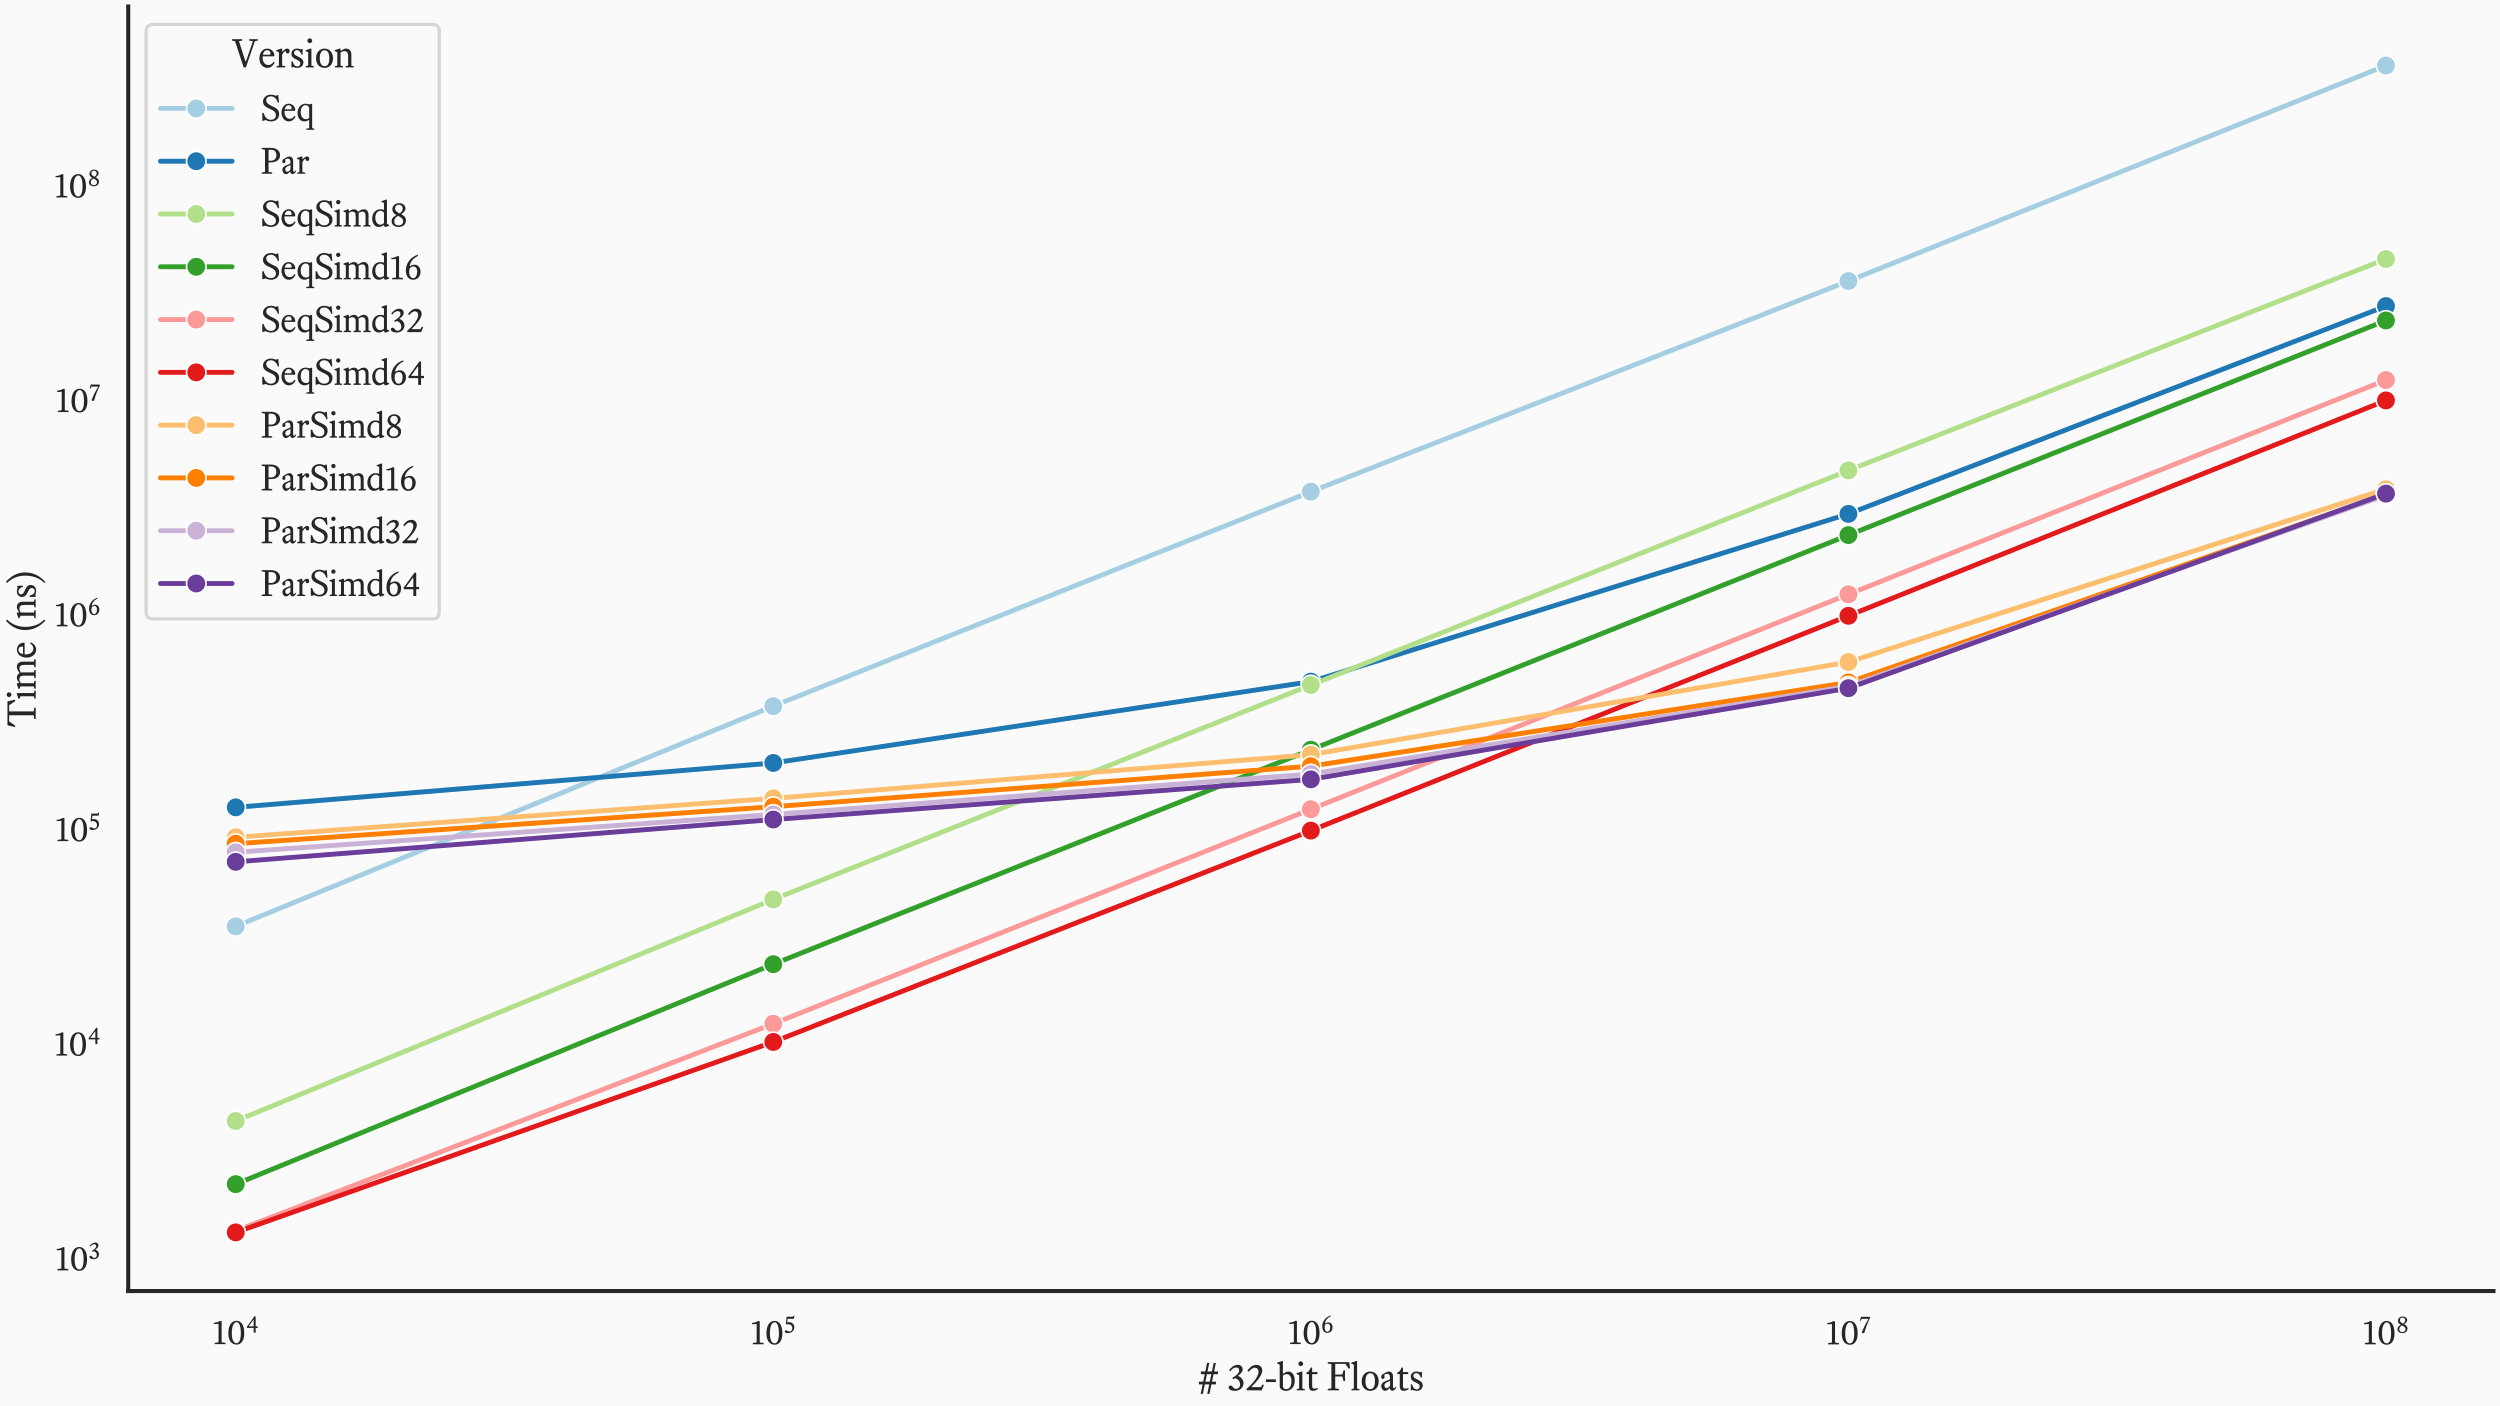 <?xml version="1.0" encoding="utf-8" standalone="no"?>
<!DOCTYPE svg PUBLIC "-//W3C//DTD SVG 1.1//EN"
  "http://www.w3.org/Graphics/SVG/1.1/DTD/svg11.dtd">
<svg xmlns:xlink="http://www.w3.org/1999/xlink" width="1152pt" height="648pt" viewBox="0 0 1152 648" xmlns="http://www.w3.org/2000/svg" version="1.1">
 <defs>
  <style type="text/css">*{stroke-linejoin: round; stroke-linecap: butt}</style>
 </defs>
 <g id="figure_1">
  <g id="patch_1">
   <path d="M 0 648 
L 1152 648 
L 1152 0 
L 0 0 
z
" style="fill: #fafafa"/>
  </g>
  <g id="axes_1">
   <g id="patch_2">
    <path d="M 59.083 594.895 
L 1149 594.895 
L 1149 3 
L 59.083 3 
z
" style="fill: #fafafa"/>
   </g>
   <g id="matplotlib.axis_1">
    <g id="xtick_1">
     <g id="text_1">
      <!-- $\mathdefault{10^{4}}$ -->
      <g style="fill: #262626" transform="translate(97.735 619.507) scale(0.165 -0.165)">
       <defs>
        <path id="EquityBRegular-31" d="M 307 3533 
C 512 3482 826 3494 1126 3565 
L 1126 320 
L 454 224 
L 454 0 
L 2336 0 
L 2336 224 
L 1664 320 
L 1664 4026 
L 1376 4058 
C 1062 3859 704 3744 307 3738 
L 307 3533 
z
" transform="scale(0.016)"/>
        <path id="EquityBRegular-30" d="M 288 1907 
C 288 538 934 -77 1722 -77 
C 2483 -77 3072 557 3072 1907 
C 3072 3379 2483 4083 1722 4083 
C 934 4083 288 3398 288 1907 
z
M 896 1914 
C 896 3232 1286 3840 1722 3840 
C 2125 3840 2470 3302 2470 1914 
C 2470 634 2125 166 1722 166 
C 1286 166 896 608 896 1914 
z
" transform="scale(0.016)"/>
        <path id="EquityBRegular-34" d="M 2214 4134 
L 237 1414 
L 339 1178 
L 1965 1178 
L 1965 0 
L 2470 0 
L 2470 1184 
L 2982 1184 
L 2982 1574 
L 2470 1574 
L 2470 4026 
L 2214 4134 
z
M 1965 3162 
L 1965 1574 
L 781 1574 
L 749 1638 
L 1894 3200 
L 1965 3162 
z
" transform="scale(0.016)"/>
       </defs>
       <use xlink:href="#EquityBRegular-31" transform="translate(0 0.727)"/>
       <use xlink:href="#EquityBRegular-30" transform="translate(40.7 0.727)"/>
       <use xlink:href="#EquityBRegular-34" transform="translate(94.001 32.784) scale(0.7)"/>
      </g>
     </g>
    </g>
    <g id="xtick_2">
     <g id="text_2">
      <!-- $\mathdefault{10^{5}}$ -->
      <g style="fill: #262626" transform="translate(345.691 619.507) scale(0.165 -0.165)">
       <defs>
        <path id="EquityBRegular-35" d="M 506 2189 
L 621 2074 
C 678 2086 806 2144 1088 2144 
C 1690 2144 2112 1709 2112 1158 
C 2112 563 1818 320 1414 320 
C 928 320 883 621 525 621 
C 320 621 224 480 224 326 
C 224 83 544 -77 1018 -77 
C 1914 -77 2605 506 2605 1395 
C 2605 2208 1939 2650 1318 2650 
C 1126 2650 1005 2618 922 2579 
L 858 2643 
L 941 3494 
L 2502 3494 
L 2637 4256 
L 2419 4256 
L 2253 4006 
L 685 4006 
L 506 2189 
z
" transform="scale(0.016)"/>
       </defs>
       <use xlink:href="#EquityBRegular-31" transform="translate(0 0.392)"/>
       <use xlink:href="#EquityBRegular-30" transform="translate(40.7 0.392)"/>
       <use xlink:href="#EquityBRegular-35" transform="translate(94.001 32.45) scale(0.7)"/>
      </g>
     </g>
    </g>
    <g id="xtick_3">
     <g id="text_3">
      <!-- $\mathdefault{10^{6}}$ -->
      <g style="fill: #262626" transform="translate(593.234 619.507) scale(0.165 -0.165)">
       <defs>
        <path id="EquityBRegular-36" d="M 973 2355 
C 1133 3226 1741 3750 2445 4102 
L 2381 4294 
C 1082 3859 301 2733 301 1587 
C 301 499 838 -77 1542 -77 
C 2515 -77 2867 691 2867 1325 
C 2867 2202 2285 2547 1843 2547 
C 1523 2547 1242 2438 1075 2304 
L 973 2355 
z
M 934 1811 
C 1088 2106 1344 2246 1632 2246 
C 1978 2246 2278 1971 2278 1350 
C 2278 666 2022 205 1568 205 
C 1190 205 890 621 890 1248 
C 890 1440 902 1664 934 1811 
z
" transform="scale(0.016)"/>
       </defs>
       <use xlink:href="#EquityBRegular-31" transform="translate(0 0.977)"/>
       <use xlink:href="#EquityBRegular-30" transform="translate(40.7 0.977)"/>
       <use xlink:href="#EquityBRegular-36" transform="translate(94.001 33.034) scale(0.7)"/>
      </g>
     </g>
    </g>
    <g id="xtick_4">
     <g id="text_4">
      <!-- $\mathdefault{10^{7}}$ -->
      <g style="fill: #262626" transform="translate(841.19 619.507) scale(0.165 -0.165)">
       <defs>
        <path id="EquityBRegular-37" d="M 2637 4006 
L 448 4006 
L 173 3027 
L 429 3027 
L 614 3494 
L 2246 3494 
L 2291 3405 
C 1773 2560 1094 1331 691 166 
C 634 0 781 -77 954 -77 
C 1203 -77 1306 32 1338 160 
C 1587 1216 2240 2758 2758 3840 
L 2637 4006 
z
" transform="scale(0.016)"/>
       </defs>
       <use xlink:href="#EquityBRegular-31" transform="translate(0 0.127)"/>
       <use xlink:href="#EquityBRegular-30" transform="translate(40.7 0.127)"/>
       <use xlink:href="#EquityBRegular-37" transform="translate(94.001 32.184) scale(0.7)"/>
      </g>
     </g>
    </g>
    <g id="xtick_5">
     <g id="text_5">
      <!-- $\mathdefault{10^{8}}$ -->
      <g style="fill: #262626" transform="translate(1088.568 619.507) scale(0.165 -0.165)">
       <defs>
        <path id="EquityBRegular-38" d="M 365 902 
C 365 301 883 -77 1587 -77 
C 2355 -77 2861 371 2861 1082 
C 2861 1645 2477 1914 2067 2131 
L 2067 2182 
C 2528 2483 2778 2771 2778 3168 
C 2778 3706 2291 4083 1670 4083 
C 934 4083 486 3558 486 2989 
C 486 2611 749 2240 1158 2035 
L 1158 1978 
C 755 1760 365 1478 365 902 
z
M 819 890 
C 819 1331 1107 1677 1498 1856 
C 1990 1613 2381 1370 2381 928 
C 2381 493 2067 198 1587 198 
C 1043 198 819 512 819 890 
z
M 960 3194 
C 960 3507 1203 3808 1626 3808 
C 2010 3808 2291 3558 2291 3149 
C 2291 2778 2112 2522 1760 2298 
C 1293 2502 960 2758 960 3194 
z
" transform="scale(0.016)"/>
       </defs>
       <use xlink:href="#EquityBRegular-31" transform="translate(0 0.284)"/>
       <use xlink:href="#EquityBRegular-30" transform="translate(40.7 0.284)"/>
       <use xlink:href="#EquityBRegular-38" transform="translate(94.001 32.342) scale(0.7)"/>
      </g>
     </g>
    </g>
    <g id="xtick_6"/>
    <g id="xtick_7"/>
    <g id="xtick_8"/>
    <g id="xtick_9"/>
    <g id="xtick_10"/>
    <g id="xtick_11"/>
    <g id="xtick_12"/>
    <g id="xtick_13"/>
    <g id="xtick_14"/>
    <g id="xtick_15"/>
    <g id="xtick_16"/>
    <g id="xtick_17"/>
    <g id="xtick_18"/>
    <g id="xtick_19"/>
    <g id="xtick_20"/>
    <g id="xtick_21"/>
    <g id="xtick_22"/>
    <g id="xtick_23"/>
    <g id="xtick_24"/>
    <g id="xtick_25"/>
    <g id="xtick_26"/>
    <g id="xtick_27"/>
    <g id="xtick_28"/>
    <g id="xtick_29"/>
    <g id="xtick_30"/>
    <g id="xtick_31"/>
    <g id="xtick_32"/>
    <g id="xtick_33"/>
    <g id="xtick_34"/>
    <g id="xtick_35"/>
    <g id="xtick_36"/>
    <g id="xtick_37"/>
    <g id="xtick_38"/>
    <g id="xtick_39"/>
    <g id="xtick_40"/>
    <g id="text_6">
     <!-- # 32-bit Floats -->
     <g style="fill: #262626" transform="translate(551.887 640.68) scale(0.18 -0.18)">
      <defs>
       <path id="EquityBRegular-23" d="M 1856 4390 
L 1504 4390 
L 1222 3027 
L 512 3027 
L 512 2586 
L 1133 2586 
L 883 1395 
L 192 1395 
L 192 954 
L 794 954 
L 480 -557 
L 832 -557 
L 1146 954 
L 1850 954 
L 1536 -557 
L 1888 -557 
L 2202 954 
L 2925 954 
L 2925 1395 
L 2291 1395 
L 2541 2586 
L 3245 2586 
L 3245 3027 
L 2630 3027 
L 2912 4390 
L 2560 4390 
L 2278 3027 
L 1574 3027 
L 1856 4390 
z
M 1235 1395 
L 1485 2586 
L 2189 2586 
L 1939 1395 
L 1235 1395 
z
" transform="scale(0.016)"/>
       <path id="EquityBRegular-20" transform="scale(0.016)"/>
       <path id="EquityBRegular-33" d="M 2470 3366 
C 2470 3808 2118 4083 1709 4083 
C 1030 4083 557 3584 301 3232 
L 480 3040 
C 723 3379 1043 3661 1427 3661 
C 1722 3661 1914 3507 1914 3206 
C 1914 2765 1440 2330 806 2003 
L 954 1779 
L 1184 1907 
C 1389 2003 2061 1619 2061 960 
C 2061 454 1702 237 1427 237 
C 909 237 909 774 557 774 
C 333 774 224 627 224 493 
C 224 166 595 -77 1280 -77 
C 1875 -77 2598 333 2598 1178 
C 2598 1690 2182 2163 1741 2291 
L 1741 2355 
C 2042 2554 2470 2925 2470 3366 
z
" transform="scale(0.016)"/>
       <path id="EquityBRegular-32" d="M 2176 2989 
C 2176 2054 896 736 230 205 
L 307 0 
L 2682 0 
L 3040 864 
L 2829 947 
L 2541 512 
L 1107 512 
L 1069 602 
C 1651 1120 2778 2400 2778 3155 
C 2778 3661 2438 4083 1786 4083 
C 1139 4083 640 3526 403 3162 
L 595 2957 
C 909 3341 1229 3629 1587 3629 
C 1958 3629 2176 3328 2176 2989 
z
" transform="scale(0.016)"/>
       <path id="EquityBRegular-2d" d="M 205 1760 
L 205 1331 
L 1805 1331 
L 1805 1760 
L 205 1760 
z
" transform="scale(0.016)"/>
       <path id="EquityBRegular-62" d="M 966 2349 
C 1094 2464 1325 2598 1581 2598 
C 1990 2598 2330 2208 2330 1472 
C 2330 678 2022 192 1478 192 
C 1203 192 966 333 966 634 
L 966 2349 
z
M 448 570 
C 525 192 934 -77 1446 -77 
C 2144 -77 2854 416 2854 1600 
C 2854 2611 2310 3014 1856 3014 
C 1581 3014 1312 2880 1018 2656 
L 966 2694 
L 966 4698 
L 813 4698 
L 32 4429 
L 32 4294 
L 448 4109 
L 448 570 
z
" transform="scale(0.016)"/>
       <path id="EquityBRegular-69" d="M 1075 3014 
L 922 3014 
L 141 2746 
L 141 2611 
L 557 2432 
L 557 288 
L 173 192 
L 173 0 
L 1459 0 
L 1459 192 
L 1075 288 
L 1075 3014 
z
M 435 4262 
C 435 4064 614 3885 813 3885 
C 1018 3885 1197 4064 1197 4262 
C 1197 4467 1018 4646 813 4646 
C 614 4646 435 4467 435 4262 
z
" transform="scale(0.016)"/>
       <path id="EquityBRegular-74" d="M 531 2598 
L 531 710 
C 531 198 723 -77 1190 -77 
C 1562 -77 1850 109 1971 230 
L 1888 397 
C 1722 301 1530 269 1395 269 
C 1184 269 1050 403 1050 691 
L 1050 2598 
L 1888 2598 
L 1888 2931 
L 1050 2931 
L 1050 3654 
L 851 3654 
L 512 3066 
L 141 2835 
L 141 2598 
L 531 2598 
z
" transform="scale(0.016)"/>
       <path id="EquityBRegular-46" d="M 173 4518 
L 173 4294 
L 749 4198 
L 749 320 
L 173 224 
L 173 0 
L 1965 0 
L 1965 224 
L 1363 320 
L 1363 2221 
L 2496 2221 
L 2701 1491 
L 2925 1491 
L 2925 3219 
L 2701 3219 
L 2496 2534 
L 1363 2534 
L 1363 4243 
L 3008 4243 
L 3475 3514 
L 3725 3514 
L 3622 4518 
L 173 4518 
z
" transform="scale(0.016)"/>
       <path id="EquityBRegular-6c" d="M 1075 4698 
L 922 4698 
L 141 4429 
L 141 4294 
L 557 4109 
L 557 288 
L 173 192 
L 173 0 
L 1459 0 
L 1459 192 
L 1075 288 
L 1075 4698 
z
" transform="scale(0.016)"/>
       <path id="EquityBRegular-6f" d="M 218 1466 
C 218 474 832 -77 1581 -77 
C 2330 -77 2938 442 2938 1466 
C 2938 2432 2330 3014 1581 3014 
C 832 3014 218 2419 218 1466 
z
M 819 1472 
C 819 2406 1178 2746 1581 2746 
C 1984 2746 2342 2419 2342 1472 
C 2342 448 1984 192 1581 192 
C 1178 192 819 550 819 1472 
z
" transform="scale(0.016)"/>
       <path id="EquityBRegular-61" d="M 1677 883 
C 1677 582 1338 352 1094 352 
C 909 352 768 557 768 794 
C 768 1043 986 1216 1126 1274 
L 1677 1523 
L 1677 883 
z
M 2042 -58 
C 2234 -58 2534 77 2688 525 
L 2560 576 
C 2515 467 2419 339 2310 339 
C 2170 339 2144 474 2144 614 
L 2144 2246 
C 2144 2694 1901 3014 1440 3014 
C 1184 3014 666 2694 435 2534 
C 301 2419 256 2291 256 2150 
C 256 1965 371 1837 506 1837 
C 653 1837 787 1920 787 2086 
C 787 2214 755 2374 749 2451 
C 826 2566 1037 2656 1178 2656 
C 1491 2656 1670 2470 1670 2048 
L 1670 1779 
L 768 1389 
C 416 1242 262 960 262 678 
C 262 390 518 -77 845 -77 
C 1107 -77 1312 64 1581 346 
L 1645 346 
C 1664 83 1830 -58 2042 -58 
z
" transform="scale(0.016)"/>
       <path id="EquityBRegular-73" d="M 301 0 
L 480 0 
L 576 83 
C 678 38 966 -77 1235 -77 
C 1754 -77 2208 224 2208 794 
C 2208 1267 1869 1498 1376 1722 
C 934 1926 704 2061 704 2323 
C 704 2586 922 2771 1190 2771 
C 1434 2771 1754 2573 1901 2048 
L 2086 2048 
L 2086 2963 
L 1946 2963 
L 1786 2886 
C 1658 2938 1446 3014 1171 3014 
C 570 3014 301 2573 301 2202 
C 301 1766 531 1504 1043 1286 
C 1606 1037 1722 890 1722 627 
C 1722 390 1530 154 1248 154 
C 851 154 614 486 512 960 
L 301 960 
L 301 0 
z
" transform="scale(0.016)"/>
      </defs>
      <use xlink:href="#EquityBRegular-23"/>
      <use xlink:href="#EquityBRegular-20" transform="translate(53.7 0)"/>
      <use xlink:href="#EquityBRegular-33" transform="translate(75.7 0)"/>
      <use xlink:href="#EquityBRegular-32" transform="translate(121 0)"/>
      <use xlink:href="#EquityBRegular-2d" transform="translate(171.4 0)"/>
      <use xlink:href="#EquityBRegular-62" transform="translate(202.8 0)"/>
      <use xlink:href="#EquityBRegular-69" transform="translate(250.8 0)"/>
      <use xlink:href="#EquityBRegular-74" transform="translate(276.3 0)"/>
      <use xlink:href="#EquityBRegular-20" transform="translate(308.3 0)"/>
      <use xlink:href="#EquityBRegular-46" transform="translate(330.3 0)"/>
      <use xlink:href="#EquityBRegular-6c" transform="translate(390.9 0)"/>
      <use xlink:href="#EquityBRegular-6f" transform="translate(416.4 0)"/>
      <use xlink:href="#EquityBRegular-61" transform="translate(465.7 0)"/>
      <use xlink:href="#EquityBRegular-74" transform="translate(508.8 0)"/>
      <use xlink:href="#EquityBRegular-73" transform="translate(540.8 0)"/>
     </g>
    </g>
   </g>
   <g id="matplotlib.axis_2">
    <g id="ytick_1">
     <g id="text_7">
      <!-- $\mathdefault{10^{3}}$ -->
      <g style="fill: #262626" transform="translate(25.298 585.438) scale(0.165 -0.165)">
       <use xlink:href="#EquityBRegular-31" transform="translate(0 0.284)"/>
       <use xlink:href="#EquityBRegular-30" transform="translate(40.7 0.284)"/>
       <use xlink:href="#EquityBRegular-33" transform="translate(94.001 32.342) scale(0.7)"/>
      </g>
     </g>
    </g>
    <g id="ytick_2">
     <g id="text_8">
      <!-- $\mathdefault{10^{4}}$ -->
      <g style="fill: #262626" transform="translate(24.803 486.555) scale(0.165 -0.165)">
       <use xlink:href="#EquityBRegular-31" transform="translate(0 0.727)"/>
       <use xlink:href="#EquityBRegular-30" transform="translate(40.7 0.727)"/>
       <use xlink:href="#EquityBRegular-34" transform="translate(94.001 32.784) scale(0.7)"/>
      </g>
     </g>
    </g>
    <g id="ytick_3">
     <g id="text_9">
      <!-- $\mathdefault{10^{5}}$ -->
      <g style="fill: #262626" transform="translate(25.298 387.673) scale(0.165 -0.165)">
       <use xlink:href="#EquityBRegular-31" transform="translate(0 0.392)"/>
       <use xlink:href="#EquityBRegular-30" transform="translate(40.7 0.392)"/>
       <use xlink:href="#EquityBRegular-35" transform="translate(94.001 32.45) scale(0.7)"/>
      </g>
     </g>
    </g>
    <g id="ytick_4">
     <g id="text_10">
      <!-- $\mathdefault{10^{6}}$ -->
      <g style="fill: #262626" transform="translate(24.968 288.79) scale(0.165 -0.165)">
       <use xlink:href="#EquityBRegular-31" transform="translate(0 0.977)"/>
       <use xlink:href="#EquityBRegular-30" transform="translate(40.7 0.977)"/>
       <use xlink:href="#EquityBRegular-36" transform="translate(94.001 33.034) scale(0.7)"/>
      </g>
     </g>
    </g>
    <g id="ytick_5">
     <g id="text_11">
      <!-- $\mathdefault{10^{7}}$ -->
      <g style="fill: #262626" transform="translate(25.463 189.907) scale(0.165 -0.165)">
       <use xlink:href="#EquityBRegular-31" transform="translate(0 0.127)"/>
       <use xlink:href="#EquityBRegular-30" transform="translate(40.7 0.127)"/>
       <use xlink:href="#EquityBRegular-37" transform="translate(94.001 32.184) scale(0.7)"/>
      </g>
     </g>
    </g>
    <g id="ytick_6">
     <g id="text_12">
      <!-- $\mathdefault{10^{8}}$ -->
      <g style="fill: #262626" transform="translate(24.803 91.025) scale(0.165 -0.165)">
       <use xlink:href="#EquityBRegular-31" transform="translate(0 0.284)"/>
       <use xlink:href="#EquityBRegular-30" transform="translate(40.7 0.284)"/>
       <use xlink:href="#EquityBRegular-38" transform="translate(94.001 32.342) scale(0.7)"/>
      </g>
     </g>
    </g>
    <g id="ytick_7"/>
    <g id="ytick_8"/>
    <g id="ytick_9"/>
    <g id="ytick_10"/>
    <g id="ytick_11"/>
    <g id="ytick_12"/>
    <g id="ytick_13"/>
    <g id="ytick_14"/>
    <g id="ytick_15"/>
    <g id="ytick_16"/>
    <g id="ytick_17"/>
    <g id="ytick_18"/>
    <g id="ytick_19"/>
    <g id="ytick_20"/>
    <g id="ytick_21"/>
    <g id="ytick_22"/>
    <g id="ytick_23"/>
    <g id="ytick_24"/>
    <g id="ytick_25"/>
    <g id="ytick_26"/>
    <g id="ytick_27"/>
    <g id="ytick_28"/>
    <g id="ytick_29"/>
    <g id="ytick_30"/>
    <g id="ytick_31"/>
    <g id="ytick_32"/>
    <g id="ytick_33"/>
    <g id="ytick_34"/>
    <g id="ytick_35"/>
    <g id="ytick_36"/>
    <g id="ytick_37"/>
    <g id="ytick_38"/>
    <g id="ytick_39"/>
    <g id="ytick_40"/>
    <g id="ytick_41"/>
    <g id="ytick_42"/>
    <g id="ytick_43"/>
    <g id="ytick_44"/>
    <g id="ytick_45"/>
    <g id="ytick_46"/>
    <g id="ytick_47"/>
    <g id="ytick_48"/>
    <g id="ytick_49"/>
    <g id="ytick_50"/>
    <g id="ytick_51"/>
    <g id="ytick_52"/>
    <g id="ytick_53"/>
    <g id="ytick_54"/>
    <g id="text_13">
     <!-- Time (ns) -->
     <g style="fill: #262626" transform="translate(16.447 335.272) rotate(-90) scale(0.18 -0.18)">
      <defs>
       <path id="EquityBRegular-54" d="M 371 4518 
L 77 3290 
L 326 3290 
L 973 4243 
L 1971 4243 
L 1971 320 
L 1370 224 
L 1370 0 
L 3187 0 
L 3187 224 
L 2586 320 
L 2586 4243 
L 3584 4243 
L 4230 3290 
L 4480 3290 
L 4186 4518 
L 371 4518 
z
" transform="scale(0.016)"/>
       <path id="EquityBRegular-6d" d="M 3168 0 
L 3168 192 
L 2784 288 
L 2784 2106 
C 2784 2195 2771 2285 2765 2368 
C 2938 2477 3194 2605 3398 2605 
C 3770 2605 3987 2419 3987 1862 
L 3987 288 
L 3603 192 
L 3603 0 
L 4890 0 
L 4890 192 
L 4506 288 
L 4506 2035 
C 4506 2714 4115 3014 3667 3014 
C 3309 3014 2995 2803 2675 2566 
C 2534 2874 2259 3014 1952 3014 
C 1677 3014 1434 2880 1133 2656 
L 1082 2694 
L 1043 3014 
L 890 3014 
L 128 2746 
L 128 2611 
L 544 2432 
L 544 288 
L 160 192 
L 160 0 
L 1446 0 
L 1446 192 
L 1062 288 
L 1062 2368 
C 1190 2483 1421 2605 1677 2605 
C 2054 2605 2266 2419 2266 1862 
L 2266 288 
L 1882 192 
L 1882 0 
L 3168 0 
z
" transform="scale(0.016)"/>
       <path id="EquityBRegular-65" d="M 1466 2752 
C 1766 2752 1984 2566 1984 2259 
C 1984 2195 1978 2099 1952 2029 
L 774 2029 
C 858 2438 1075 2752 1466 2752 
z
M 742 1773 
L 2541 1773 
C 2605 1773 2611 1856 2611 1978 
C 2611 2406 2189 3014 1472 3014 
C 736 3014 218 2317 218 1440 
C 218 672 710 -77 1491 -77 
C 2131 -77 2483 410 2675 781 
L 2496 902 
C 2266 531 1984 378 1645 378 
C 1178 378 736 781 736 1594 
C 736 1651 736 1715 742 1773 
z
" transform="scale(0.016)"/>
       <path id="EquityBRegular-28" d="M 2118 -1363 
C 1318 -602 966 499 966 1683 
C 966 2765 1312 3738 2118 4563 
L 1958 4781 
C 1101 3981 454 3034 454 1683 
C 454 224 1171 -806 1965 -1549 
L 2118 -1363 
z
" transform="scale(0.016)"/>
       <path id="EquityBRegular-6e" d="M 3174 0 
L 3174 192 
L 2790 288 
L 2790 2035 
C 2790 2714 2400 3014 1952 3014 
C 1677 3014 1434 2880 1133 2656 
L 1082 2694 
L 1043 3014 
L 890 3014 
L 128 2746 
L 128 2611 
L 544 2432 
L 544 288 
L 160 192 
L 160 0 
L 1446 0 
L 1446 192 
L 1062 288 
L 1062 2368 
C 1190 2483 1421 2605 1677 2605 
C 2054 2605 2272 2419 2272 1862 
L 2272 288 
L 1888 192 
L 1888 0 
L 3174 0 
z
" transform="scale(0.016)"/>
       <path id="EquityBRegular-29" d="M 134 -1363 
L 288 -1549 
C 1082 -806 1798 224 1798 1683 
C 1798 3034 1152 3981 294 4781 
L 134 4563 
C 941 3738 1286 2765 1286 1683 
C 1286 499 934 -602 134 -1363 
z
" transform="scale(0.016)"/>
      </defs>
      <use xlink:href="#EquityBRegular-54"/>
      <use xlink:href="#EquityBRegular-69" transform="translate(71.2 0)"/>
      <use xlink:href="#EquityBRegular-6d" transform="translate(96.7 0)"/>
      <use xlink:href="#EquityBRegular-65" transform="translate(175.6 0)"/>
      <use xlink:href="#EquityBRegular-20" transform="translate(220.4 0)"/>
      <use xlink:href="#EquityBRegular-28" transform="translate(242.4 0)"/>
      <use xlink:href="#EquityBRegular-6e" transform="translate(277.6 0)"/>
      <use xlink:href="#EquityBRegular-73" transform="translate(329.7 0)"/>
      <use xlink:href="#EquityBRegular-29" transform="translate(368.4 0)"/>
     </g>
    </g>
   </g>
   <g id="FillBetweenPolyCollection_1">
    <defs>
     <path id="m4264993698" d="M 108.625 -221.34 
L 108.625 -220.971 
L 356.333 -322.465 
L 604.042 -421.425 
L 851.75 -518.223 
L 1099.458 -617.54 
L 1099.458 -618.095 
L 1099.458 -618.095 
L 851.75 -518.787 
L 604.042 -421.469 
L 356.333 -322.759 
L 108.625 -221.34 
z
" style="stroke: #a6cee3; stroke-opacity: 0.2; stroke-width: 1.5"/>
    </defs>
    <g clip-path="url(#p44f11f1773)">
     <use xlink:href="#m4264993698" x="0" y="648" style="fill: #a6cee3; fill-opacity: 0.2; stroke: #a6cee3; stroke-opacity: 0.2; stroke-width: 1.5"/>
    </g>
   </g>
   <g id="FillBetweenPolyCollection_2">
    <defs>
     <path id="m242823ee76" d="M 108.625 -276.422 
L 108.625 -275.569 
L 356.333 -296.134 
L 604.042 -333.673 
L 851.75 -411.119 
L 1099.458 -506.869 
L 1099.458 -507.081 
L 1099.458 -507.081 
L 851.75 -411.29 
L 604.042 -334.161 
L 356.333 -296.705 
L 108.625 -276.422 
z
" style="stroke: #1f78b4; stroke-opacity: 0.2; stroke-width: 1.5"/>
    </defs>
    <g clip-path="url(#p44f11f1773)">
     <use xlink:href="#m242823ee76" x="0" y="648" style="fill: #1f78b4; fill-opacity: 0.2; stroke: #1f78b4; stroke-opacity: 0.2; stroke-width: 1.5"/>
    </g>
   </g>
   <g id="FillBetweenPolyCollection_3">
    <defs>
     <path id="m959bc27d91" d="M 108.625 -131.585 
L 108.625 -131.337 
L 356.333 -233.518 
L 604.042 -332.272 
L 851.75 -431.213 
L 1099.458 -528.516 
L 1099.458 -528.826 
L 1099.458 -528.826 
L 851.75 -431.248 
L 604.042 -332.465 
L 356.333 -233.613 
L 108.625 -131.585 
z
" style="stroke: #b2df8a; stroke-opacity: 0.2; stroke-width: 1.5"/>
    </defs>
    <g clip-path="url(#p44f11f1773)">
     <use xlink:href="#m959bc27d91" x="0" y="648" style="fill: #b2df8a; fill-opacity: 0.2; stroke: #b2df8a; stroke-opacity: 0.2; stroke-width: 1.5"/>
    </g>
   </g>
   <g id="FillBetweenPolyCollection_4">
    <defs>
     <path id="mdebab48ad5" d="M 108.625 -102.515 
L 108.625 -102.2 
L 356.333 -203.65 
L 604.042 -302.504 
L 851.75 -401.411 
L 1099.458 -500.298 
L 1099.458 -500.391 
L 1099.458 -500.391 
L 851.75 -401.469 
L 604.042 -302.555 
L 356.333 -203.764 
L 108.625 -102.515 
z
" style="stroke: #33a02c; stroke-opacity: 0.2; stroke-width: 1.5"/>
    </defs>
    <g clip-path="url(#p44f11f1773)">
     <use xlink:href="#mdebab48ad5" x="0" y="648" style="fill: #33a02c; fill-opacity: 0.2; stroke: #33a02c; stroke-opacity: 0.2; stroke-width: 1.5"/>
    </g>
   </g>
   <g id="FillBetweenPolyCollection_5">
    <defs>
     <path id="mfb01cd6f16" d="M 108.625 -80.935 
L 108.625 -80.743 
L 356.333 -176.228 
L 604.042 -275.05 
L 851.75 -374.081 
L 1099.458 -472.847 
L 1099.458 -472.929 
L 1099.458 -472.929 
L 851.75 -374.211 
L 604.042 -275.212 
L 356.333 -176.281 
L 108.625 -80.935 
z
" style="stroke: #fb9a99; stroke-opacity: 0.2; stroke-width: 1.5"/>
    </defs>
    <g clip-path="url(#p44f11f1773)">
     <use xlink:href="#mfb01cd6f16" x="0" y="648" style="fill: #fb9a99; fill-opacity: 0.2; stroke: #fb9a99; stroke-opacity: 0.2; stroke-width: 1.5"/>
    </g>
   </g>
   <g id="FillBetweenPolyCollection_6">
    <defs>
     <path id="md1ef2cccff" d="M 108.625 -80.21 
L 108.625 -80.01 
L 356.333 -167.851 
L 604.042 -265.207 
L 851.75 -364.162 
L 1099.458 -463.401 
L 1099.458 -463.595 
L 1099.458 -463.595 
L 851.75 -364.328 
L 604.042 -265.314 
L 356.333 -167.921 
L 108.625 -80.21 
z
" style="stroke: #e31a1c; stroke-opacity: 0.2; stroke-width: 1.5"/>
    </defs>
    <g clip-path="url(#p44f11f1773)">
     <use xlink:href="#md1ef2cccff" x="0" y="648" style="fill: #e31a1c; fill-opacity: 0.2; stroke: #e31a1c; stroke-opacity: 0.2; stroke-width: 1.5"/>
    </g>
   </g>
   <g id="FillBetweenPolyCollection_7">
    <defs>
     <path id="mf83d3171d1" d="M 108.625 -262.418 
L 108.625 -261.932 
L 356.333 -279.827 
L 604.042 -300.01 
L 851.75 -342.75 
L 1099.458 -421.946 
L 1099.458 -423.399 
L 1099.458 -423.399 
L 851.75 -343.101 
L 604.042 -300.507 
L 356.333 -280.406 
L 108.625 -262.418 
z
" style="stroke: #fdbf6f; stroke-opacity: 0.2; stroke-width: 1.5"/>
    </defs>
    <g clip-path="url(#p44f11f1773)">
     <use xlink:href="#mf83d3171d1" x="0" y="648" style="fill: #fdbf6f; fill-opacity: 0.2; stroke: #fdbf6f; stroke-opacity: 0.2; stroke-width: 1.5"/>
    </g>
   </g>
   <g id="FillBetweenPolyCollection_8">
    <defs>
     <path id="mb39b687236" d="M 108.625 -259.463 
L 108.625 -258.944 
L 356.333 -276.031 
L 604.042 -294.565 
L 851.75 -333.213 
L 1099.458 -420.024 
L 1099.458 -420.386 
L 1099.458 -420.386 
L 851.75 -333.893 
L 604.042 -295.276 
L 356.333 -276.556 
L 108.625 -259.463 
z
" style="stroke: #ff7f00; stroke-opacity: 0.2; stroke-width: 1.5"/>
    </defs>
    <g clip-path="url(#p44f11f1773)">
     <use xlink:href="#mb39b687236" x="0" y="648" style="fill: #ff7f00; fill-opacity: 0.2; stroke: #ff7f00; stroke-opacity: 0.2; stroke-width: 1.5"/>
    </g>
   </g>
   <g id="FillBetweenPolyCollection_9">
    <defs>
     <path id="m2e9c7b9ddb" d="M 108.625 -255.477 
L 108.625 -255.055 
L 356.333 -272.435 
L 604.042 -291.005 
L 851.75 -331.487 
L 1099.458 -419.641 
L 1099.458 -420.082 
L 1099.458 -420.082 
L 851.75 -332.097 
L 604.042 -291.616 
L 356.333 -272.99 
L 108.625 -255.477 
z
" style="stroke: #cab2d6; stroke-opacity: 0.2; stroke-width: 1.5"/>
    </defs>
    <g clip-path="url(#p44f11f1773)">
     <use xlink:href="#m2e9c7b9ddb" x="0" y="648" style="fill: #cab2d6; fill-opacity: 0.2; stroke: #cab2d6; stroke-opacity: 0.2; stroke-width: 1.5"/>
    </g>
   </g>
   <g id="FillBetweenPolyCollection_10">
    <defs>
     <path id="m7d47e7d400" d="M 108.625 -251.099 
L 108.625 -250.603 
L 356.333 -270.09 
L 604.042 -288.578 
L 851.75 -330.658 
L 1099.458 -420.338 
L 1099.458 -420.755 
L 1099.458 -420.755 
L 851.75 -331.11 
L 604.042 -289.165 
L 356.333 -270.586 
L 108.625 -251.099 
z
" style="stroke: #6a3d9a; stroke-opacity: 0.2; stroke-width: 1.5"/>
    </defs>
    <g clip-path="url(#p44f11f1773)">
     <use xlink:href="#m7d47e7d400" x="0" y="648" style="fill: #6a3d9a; fill-opacity: 0.2; stroke: #6a3d9a; stroke-opacity: 0.2; stroke-width: 1.5"/>
    </g>
   </g>
   <g id="line2d_1">
    <path d="M 108.625 426.855 
L 356.333 325.38 
L 604.042 226.552 
L 851.75 129.492 
L 1099.458 30.179 
" clip-path="url(#p44f11f1773)" style="fill: none; stroke: #a6cee3; stroke-width: 2.25; stroke-linecap: round"/>
    <defs>
     <path id="mad4ddb8997" d="M 0 4.5 
C 1.193 4.5 2.338 4.026 3.182 3.182 
C 4.026 2.338 4.5 1.193 4.5 0 
C 4.5 -1.193 4.026 -2.338 3.182 -3.182 
C 2.338 -4.026 1.193 -4.5 0 -4.5 
C -1.193 -4.5 -2.338 -4.026 -3.182 -3.182 
C -4.026 -2.338 -4.5 -1.193 -4.5 0 
C -4.5 1.193 -4.026 2.338 -3.182 3.182 
C -2.338 4.026 -1.193 4.5 0 4.5 
z
" style="stroke: #ffffff; stroke-width: 0.75"/>
    </defs>
    <g clip-path="url(#p44f11f1773)">
     <use xlink:href="#mad4ddb8997" x="108.625" y="426.855" style="fill: #a6cee3; stroke: #ffffff; stroke-width: 0.75"/>
     <use xlink:href="#mad4ddb8997" x="356.333" y="325.38" style="fill: #a6cee3; stroke: #ffffff; stroke-width: 0.75"/>
     <use xlink:href="#mad4ddb8997" x="604.042" y="226.552" style="fill: #a6cee3; stroke: #ffffff; stroke-width: 0.75"/>
     <use xlink:href="#mad4ddb8997" x="851.75" y="129.492" style="fill: #a6cee3; stroke: #ffffff; stroke-width: 0.75"/>
     <use xlink:href="#mad4ddb8997" x="1099.458" y="30.179" style="fill: #a6cee3; stroke: #ffffff; stroke-width: 0.75"/>
    </g>
   </g>
   <g id="line2d_2">
    <path d="M 108.625 372.027 
L 356.333 351.573 
L 604.042 314.094 
L 851.75 236.799 
L 1099.458 141.039 
" clip-path="url(#p44f11f1773)" style="fill: none; stroke: #1f78b4; stroke-width: 2.25; stroke-linecap: round"/>
    <defs>
     <path id="mdc684029cd" d="M 0 4.5 
C 1.193 4.5 2.338 4.026 3.182 3.182 
C 4.026 2.338 4.5 1.193 4.5 0 
C 4.5 -1.193 4.026 -2.338 3.182 -3.182 
C 2.338 -4.026 1.193 -4.5 0 -4.5 
C -1.193 -4.5 -2.338 -4.026 -3.182 -3.182 
C -4.026 -2.338 -4.5 -1.193 -4.5 0 
C -4.5 1.193 -4.026 2.338 -3.182 3.182 
C -2.338 4.026 -1.193 4.5 0 4.5 
z
" style="stroke: #ffffff; stroke-width: 0.75"/>
    </defs>
    <g clip-path="url(#p44f11f1773)">
     <use xlink:href="#mdc684029cd" x="108.625" y="372.027" style="fill: #1f78b4; stroke: #ffffff; stroke-width: 0.75"/>
     <use xlink:href="#mdc684029cd" x="356.333" y="351.573" style="fill: #1f78b4; stroke: #ffffff; stroke-width: 0.75"/>
     <use xlink:href="#mdc684029cd" x="604.042" y="314.094" style="fill: #1f78b4; stroke: #ffffff; stroke-width: 0.75"/>
     <use xlink:href="#mdc684029cd" x="851.75" y="236.799" style="fill: #1f78b4; stroke: #ffffff; stroke-width: 0.75"/>
     <use xlink:href="#mdc684029cd" x="1099.458" y="141.039" style="fill: #1f78b4; stroke: #ffffff; stroke-width: 0.75"/>
    </g>
   </g>
   <g id="line2d_3">
    <path d="M 108.625 516.551 
L 356.333 414.44 
L 604.042 315.655 
L 851.75 216.77 
L 1099.458 119.329 
" clip-path="url(#p44f11f1773)" style="fill: none; stroke: #b2df8a; stroke-width: 2.25; stroke-linecap: round"/>
    <defs>
     <path id="ma1f0a3a7a1" d="M 0 4.5 
C 1.193 4.5 2.338 4.026 3.182 3.182 
C 4.026 2.338 4.5 1.193 4.5 0 
C 4.5 -1.193 4.026 -2.338 3.182 -3.182 
C 2.338 -4.026 1.193 -4.5 0 -4.5 
C -1.193 -4.5 -2.338 -4.026 -3.182 -3.182 
C -4.026 -2.338 -4.5 -1.193 -4.5 0 
C -4.5 1.193 -4.026 2.338 -3.182 3.182 
C -2.338 4.026 -1.193 4.5 0 4.5 
z
" style="stroke: #ffffff; stroke-width: 0.75"/>
    </defs>
    <g clip-path="url(#p44f11f1773)">
     <use xlink:href="#ma1f0a3a7a1" x="108.625" y="516.551" style="fill: #b2df8a; stroke: #ffffff; stroke-width: 0.75"/>
     <use xlink:href="#ma1f0a3a7a1" x="356.333" y="414.44" style="fill: #b2df8a; stroke: #ffffff; stroke-width: 0.75"/>
     <use xlink:href="#ma1f0a3a7a1" x="604.042" y="315.655" style="fill: #b2df8a; stroke: #ffffff; stroke-width: 0.75"/>
     <use xlink:href="#ma1f0a3a7a1" x="851.75" y="216.77" style="fill: #b2df8a; stroke: #ffffff; stroke-width: 0.75"/>
     <use xlink:href="#ma1f0a3a7a1" x="1099.458" y="119.329" style="fill: #b2df8a; stroke: #ffffff; stroke-width: 0.75"/>
    </g>
   </g>
   <g id="line2d_4">
    <path d="M 108.625 545.658 
L 356.333 444.292 
L 604.042 345.471 
L 851.75 246.565 
L 1099.458 147.666 
" clip-path="url(#p44f11f1773)" style="fill: none; stroke: #33a02c; stroke-width: 2.25; stroke-linecap: round"/>
    <defs>
     <path id="m0883b0e9f3" d="M 0 4.5 
C 1.193 4.5 2.338 4.026 3.182 3.182 
C 4.026 2.338 4.5 1.193 4.5 0 
C 4.5 -1.193 4.026 -2.338 3.182 -3.182 
C 2.338 -4.026 1.193 -4.5 0 -4.5 
C -1.193 -4.5 -2.338 -4.026 -3.182 -3.182 
C -4.026 -2.338 -4.5 -1.193 -4.5 0 
C -4.5 1.193 -4.026 2.338 -3.182 3.182 
C -2.338 4.026 -1.193 4.5 0 4.5 
z
" style="stroke: #ffffff; stroke-width: 0.75"/>
    </defs>
    <g clip-path="url(#p44f11f1773)">
     <use xlink:href="#m0883b0e9f3" x="108.625" y="545.658" style="fill: #33a02c; stroke: #ffffff; stroke-width: 0.75"/>
     <use xlink:href="#m0883b0e9f3" x="356.333" y="444.292" style="fill: #33a02c; stroke: #ffffff; stroke-width: 0.75"/>
     <use xlink:href="#m0883b0e9f3" x="604.042" y="345.471" style="fill: #33a02c; stroke: #ffffff; stroke-width: 0.75"/>
     <use xlink:href="#m0883b0e9f3" x="851.75" y="246.565" style="fill: #33a02c; stroke: #ffffff; stroke-width: 0.75"/>
     <use xlink:href="#m0883b0e9f3" x="1099.458" y="147.666" style="fill: #33a02c; stroke: #ffffff; stroke-width: 0.75"/>
    </g>
   </g>
   <g id="line2d_5">
    <path d="M 108.625 567.168 
L 356.333 471.747 
L 604.042 372.881 
L 851.75 273.853 
L 1099.458 175.114 
" clip-path="url(#p44f11f1773)" style="fill: none; stroke: #fb9a99; stroke-width: 2.25; stroke-linecap: round"/>
    <defs>
     <path id="mabfb67da68" d="M 0 4.5 
C 1.193 4.5 2.338 4.026 3.182 3.182 
C 4.026 2.338 4.5 1.193 4.5 0 
C 4.5 -1.193 4.026 -2.338 3.182 -3.182 
C 2.338 -4.026 1.193 -4.5 0 -4.5 
C -1.193 -4.5 -2.338 -4.026 -3.182 -3.182 
C -4.026 -2.338 -4.5 -1.193 -4.5 0 
C -4.5 1.193 -4.026 2.338 -3.182 3.182 
C -2.338 4.026 -1.193 4.5 0 4.5 
z
" style="stroke: #ffffff; stroke-width: 0.75"/>
    </defs>
    <g clip-path="url(#p44f11f1773)">
     <use xlink:href="#mabfb67da68" x="108.625" y="567.168" style="fill: #fb9a99; stroke: #ffffff; stroke-width: 0.75"/>
     <use xlink:href="#mabfb67da68" x="356.333" y="471.747" style="fill: #fb9a99; stroke: #ffffff; stroke-width: 0.75"/>
     <use xlink:href="#mabfb67da68" x="604.042" y="372.881" style="fill: #fb9a99; stroke: #ffffff; stroke-width: 0.75"/>
     <use xlink:href="#mabfb67da68" x="851.75" y="273.853" style="fill: #fb9a99; stroke: #ffffff; stroke-width: 0.75"/>
     <use xlink:href="#mabfb67da68" x="1099.458" y="175.114" style="fill: #fb9a99; stroke: #ffffff; stroke-width: 0.75"/>
    </g>
   </g>
   <g id="line2d_6">
    <path d="M 108.625 567.885 
L 356.333 480.12 
L 604.042 382.741 
L 851.75 283.76 
L 1099.458 184.514 
" clip-path="url(#p44f11f1773)" style="fill: none; stroke: #e31a1c; stroke-width: 2.25; stroke-linecap: round"/>
    <defs>
     <path id="m85816d152d" d="M 0 4.5 
C 1.193 4.5 2.338 4.026 3.182 3.182 
C 4.026 2.338 4.5 1.193 4.5 0 
C 4.5 -1.193 4.026 -2.338 3.182 -3.182 
C 2.338 -4.026 1.193 -4.5 0 -4.5 
C -1.193 -4.5 -2.338 -4.026 -3.182 -3.182 
C -4.026 -2.338 -4.5 -1.193 -4.5 0 
C -4.5 1.193 -4.026 2.338 -3.182 3.182 
C -2.338 4.026 -1.193 4.5 0 4.5 
z
" style="stroke: #ffffff; stroke-width: 0.75"/>
    </defs>
    <g clip-path="url(#p44f11f1773)">
     <use xlink:href="#m85816d152d" x="108.625" y="567.885" style="fill: #e31a1c; stroke: #ffffff; stroke-width: 0.75"/>
     <use xlink:href="#m85816d152d" x="356.333" y="480.12" style="fill: #e31a1c; stroke: #ffffff; stroke-width: 0.75"/>
     <use xlink:href="#m85816d152d" x="604.042" y="382.741" style="fill: #e31a1c; stroke: #ffffff; stroke-width: 0.75"/>
     <use xlink:href="#m85816d152d" x="851.75" y="283.76" style="fill: #e31a1c; stroke: #ffffff; stroke-width: 0.75"/>
     <use xlink:href="#m85816d152d" x="1099.458" y="184.514" style="fill: #e31a1c; stroke: #ffffff; stroke-width: 0.75"/>
    </g>
   </g>
   <g id="line2d_7">
    <path d="M 108.625 385.808 
L 356.333 367.874 
L 604.042 347.743 
L 851.75 305.066 
L 1099.458 225.443 
" clip-path="url(#p44f11f1773)" style="fill: none; stroke: #fdbf6f; stroke-width: 2.25; stroke-linecap: round"/>
    <defs>
     <path id="m0cb73c45d7" d="M 0 4.5 
C 1.193 4.5 2.338 4.026 3.182 3.182 
C 4.026 2.338 4.5 1.193 4.5 0 
C 4.5 -1.193 4.026 -2.338 3.182 -3.182 
C 2.338 -4.026 1.193 -4.5 0 -4.5 
C -1.193 -4.5 -2.338 -4.026 -3.182 -3.182 
C -4.026 -2.338 -4.5 -1.193 -4.5 0 
C -4.5 1.193 -4.026 2.338 -3.182 3.182 
C -2.338 4.026 -1.193 4.5 0 4.5 
z
" style="stroke: #ffffff; stroke-width: 0.75"/>
    </defs>
    <g clip-path="url(#p44f11f1773)">
     <use xlink:href="#m0cb73c45d7" x="108.625" y="385.808" style="fill: #fdbf6f; stroke: #ffffff; stroke-width: 0.75"/>
     <use xlink:href="#m0cb73c45d7" x="356.333" y="367.874" style="fill: #fdbf6f; stroke: #ffffff; stroke-width: 0.75"/>
     <use xlink:href="#m0cb73c45d7" x="604.042" y="347.743" style="fill: #fdbf6f; stroke: #ffffff; stroke-width: 0.75"/>
     <use xlink:href="#m0cb73c45d7" x="851.75" y="305.066" style="fill: #fdbf6f; stroke: #ffffff; stroke-width: 0.75"/>
     <use xlink:href="#m0cb73c45d7" x="1099.458" y="225.443" style="fill: #fdbf6f; stroke: #ffffff; stroke-width: 0.75"/>
    </g>
   </g>
   <g id="line2d_8">
    <path d="M 108.625 388.775 
L 356.333 371.718 
L 604.042 353.04 
L 851.75 314.47 
L 1099.458 227.788 
" clip-path="url(#p44f11f1773)" style="fill: none; stroke: #ff7f00; stroke-width: 2.25; stroke-linecap: round"/>
    <defs>
     <path id="m8be328fb76" d="M 0 4.5 
C 1.193 4.5 2.338 4.026 3.182 3.182 
C 4.026 2.338 4.5 1.193 4.5 0 
C 4.5 -1.193 4.026 -2.338 3.182 -3.182 
C 2.338 -4.026 1.193 -4.5 0 -4.5 
C -1.193 -4.5 -2.338 -4.026 -3.182 -3.182 
C -4.026 -2.338 -4.5 -1.193 -4.5 0 
C -4.5 1.193 -4.026 2.338 -3.182 3.182 
C -2.338 4.026 -1.193 4.5 0 4.5 
z
" style="stroke: #ffffff; stroke-width: 0.75"/>
    </defs>
    <g clip-path="url(#p44f11f1773)">
     <use xlink:href="#m8be328fb76" x="108.625" y="388.775" style="fill: #ff7f00; stroke: #ffffff; stroke-width: 0.75"/>
     <use xlink:href="#m8be328fb76" x="356.333" y="371.718" style="fill: #ff7f00; stroke: #ffffff; stroke-width: 0.75"/>
     <use xlink:href="#m8be328fb76" x="604.042" y="353.04" style="fill: #ff7f00; stroke: #ffffff; stroke-width: 0.75"/>
     <use xlink:href="#m8be328fb76" x="851.75" y="314.47" style="fill: #ff7f00; stroke: #ffffff; stroke-width: 0.75"/>
     <use xlink:href="#m8be328fb76" x="1099.458" y="227.788" style="fill: #ff7f00; stroke: #ffffff; stroke-width: 0.75"/>
    </g>
   </g>
   <g id="line2d_9">
    <path d="M 108.625 392.722 
L 356.333 375.285 
L 604.042 356.689 
L 851.75 316.215 
L 1099.458 228.136 
" clip-path="url(#p44f11f1773)" style="fill: none; stroke: #cab2d6; stroke-width: 2.25; stroke-linecap: round"/>
    <defs>
     <path id="mc59921a87e" d="M 0 4.5 
C 1.193 4.5 2.338 4.026 3.182 3.182 
C 4.026 2.338 4.5 1.193 4.5 0 
C 4.5 -1.193 4.026 -2.338 3.182 -3.182 
C 2.338 -4.026 1.193 -4.5 0 -4.5 
C -1.193 -4.5 -2.338 -4.026 -3.182 -3.182 
C -4.026 -2.338 -4.5 -1.193 -4.5 0 
C -4.5 1.193 -4.026 2.338 -3.182 3.182 
C -2.338 4.026 -1.193 4.5 0 4.5 
z
" style="stroke: #ffffff; stroke-width: 0.75"/>
    </defs>
    <g clip-path="url(#p44f11f1773)">
     <use xlink:href="#mc59921a87e" x="108.625" y="392.722" style="fill: #cab2d6; stroke: #ffffff; stroke-width: 0.75"/>
     <use xlink:href="#mc59921a87e" x="356.333" y="375.285" style="fill: #cab2d6; stroke: #ffffff; stroke-width: 0.75"/>
     <use xlink:href="#mc59921a87e" x="604.042" y="356.689" style="fill: #cab2d6; stroke: #ffffff; stroke-width: 0.75"/>
     <use xlink:href="#mc59921a87e" x="851.75" y="316.215" style="fill: #cab2d6; stroke: #ffffff; stroke-width: 0.75"/>
     <use xlink:href="#mc59921a87e" x="1099.458" y="228.136" style="fill: #cab2d6; stroke: #ffffff; stroke-width: 0.75"/>
    </g>
   </g>
   <g id="line2d_10">
    <path d="M 108.625 397.137 
L 356.333 377.639 
L 604.042 359.123 
L 851.75 317.112 
L 1099.458 227.457 
" clip-path="url(#p44f11f1773)" style="fill: none; stroke: #6a3d9a; stroke-width: 2.25; stroke-linecap: round"/>
    <defs>
     <path id="m5708f3cde8" d="M 0 4.5 
C 1.193 4.5 2.338 4.026 3.182 3.182 
C 4.026 2.338 4.5 1.193 4.5 0 
C 4.5 -1.193 4.026 -2.338 3.182 -3.182 
C 2.338 -4.026 1.193 -4.5 0 -4.5 
C -1.193 -4.5 -2.338 -4.026 -3.182 -3.182 
C -4.026 -2.338 -4.5 -1.193 -4.5 0 
C -4.5 1.193 -4.026 2.338 -3.182 3.182 
C -2.338 4.026 -1.193 4.5 0 4.5 
z
" style="stroke: #ffffff; stroke-width: 0.75"/>
    </defs>
    <g clip-path="url(#p44f11f1773)">
     <use xlink:href="#m5708f3cde8" x="108.625" y="397.137" style="fill: #6a3d9a; stroke: #ffffff; stroke-width: 0.75"/>
     <use xlink:href="#m5708f3cde8" x="356.333" y="377.639" style="fill: #6a3d9a; stroke: #ffffff; stroke-width: 0.75"/>
     <use xlink:href="#m5708f3cde8" x="604.042" y="359.123" style="fill: #6a3d9a; stroke: #ffffff; stroke-width: 0.75"/>
     <use xlink:href="#m5708f3cde8" x="851.75" y="317.112" style="fill: #6a3d9a; stroke: #ffffff; stroke-width: 0.75"/>
     <use xlink:href="#m5708f3cde8" x="1099.458" y="227.457" style="fill: #6a3d9a; stroke: #ffffff; stroke-width: 0.75"/>
    </g>
   </g>
   <g id="line2d_11"/>
   <g id="line2d_12"/>
   <g id="line2d_13"/>
   <g id="line2d_14"/>
   <g id="line2d_15"/>
   <g id="line2d_16"/>
   <g id="line2d_17"/>
   <g id="line2d_18"/>
   <g id="line2d_19"/>
   <g id="line2d_20"/>
   <g id="patch_3">
    <path d="M 59.083 594.895 
L 59.083 3 
" style="fill: none; stroke: #262626; stroke-width: 1.875; stroke-linejoin: miter; stroke-linecap: square"/>
   </g>
   <g id="patch_4">
    <path d="M 59.083 594.895 
L 1149 594.895 
" style="fill: none; stroke: #262626; stroke-width: 1.875; stroke-linejoin: miter; stroke-linecap: square"/>
   </g>
   <g id="legend_1">
    <g id="patch_5">
     <path d="M 70.633 285.204 
L 199.119 285.204 
Q 202.419 285.204 202.419 281.904 
L 202.419 14.55 
Q 202.419 11.25 199.119 11.25 
L 70.633 11.25 
Q 67.333 11.25 67.333 14.55 
L 67.333 281.904 
Q 67.333 285.204 70.633 285.204 
z
" style="fill: #fafafa; opacity: 0.8; stroke: #cccccc; stroke-width: 1.5; stroke-linejoin: miter"/>
    </g>
    <g id="text_14">
     <!-- Version -->
     <g style="fill: #262626" transform="translate(106.509 31.063) scale(0.18 -0.18)">
      <defs>
       <path id="EquityBRegular-56" d="M 2381 986 
L 2278 986 
L 1248 4198 
L 1779 4294 
L 1779 4518 
L 128 4518 
L 128 4294 
L 627 4198 
L 1997 0 
L 2362 0 
L 3795 4198 
L 4275 4294 
L 4275 4518 
L 2880 4518 
L 2880 4294 
L 3482 4198 
L 2381 986 
z
" transform="scale(0.016)"/>
       <path id="EquityBRegular-72" d="M 1632 2579 
C 1632 2355 1754 2227 1933 2227 
C 2138 2227 2259 2387 2259 2611 
C 2259 2867 2086 3014 1875 3014 
C 1619 3014 1414 2842 1146 2534 
L 1088 2560 
L 1043 3014 
L 896 3014 
L 128 2746 
L 128 2611 
L 544 2432 
L 544 288 
L 160 192 
L 160 0 
L 1568 0 
L 1568 192 
L 1062 288 
L 1062 2035 
C 1146 2221 1395 2528 1562 2637 
L 1632 2579 
z
" transform="scale(0.016)"/>
      </defs>
      <use xlink:href="#EquityBRegular-56"/>
      <use xlink:href="#EquityBRegular-65" transform="translate(68.8 0)"/>
      <use xlink:href="#EquityBRegular-72" transform="translate(113.6 0)"/>
      <use xlink:href="#EquityBRegular-73" transform="translate(149.6 0)"/>
      <use xlink:href="#EquityBRegular-69" transform="translate(188.3 0)"/>
      <use xlink:href="#EquityBRegular-6f" transform="translate(213.8 0)"/>
      <use xlink:href="#EquityBRegular-6e" transform="translate(263.1 0)"/>
     </g>
    </g>
    <g id="line2d_21">
     <path d="M 73.933 49.97 
L 90.433 49.97 
L 106.933 49.97 
" style="fill: none; stroke: #a6cee3; stroke-width: 2.25; stroke-linecap: round"/>
     <g>
      <use xlink:href="#mad4ddb8997" x="90.433" y="49.97" style="fill: #a6cee3; stroke: #ffffff; stroke-width: 0.75"/>
     </g>
    </g>
    <g id="text_15">
     <!-- Seq -->
     <g style="fill: #262626" transform="translate(120.133 55.745) scale(0.165 -0.165)">
      <defs>
       <path id="EquityBRegular-53" d="M 275 45 
L 531 45 
L 845 173 
C 1082 32 1466 -77 1786 -77 
C 2592 -77 3219 371 3219 1216 
C 3219 1926 2765 2246 2029 2560 
C 1344 2854 966 3181 966 3610 
C 966 4064 1331 4301 1792 4301 
C 2278 4301 2758 3936 2989 3206 
L 3194 3206 
L 3066 4518 
L 2938 4518 
L 2669 4397 
C 2477 4474 2170 4595 1760 4595 
C 909 4595 403 3962 403 3418 
C 403 2771 794 2451 1690 2067 
C 2490 1728 2656 1382 2656 986 
C 2656 518 2291 211 1786 211 
C 1171 211 704 614 525 1402 
L 275 1402 
L 275 45 
z
" transform="scale(0.016)"/>
       <path id="EquityBRegular-71" d="M 2246 550 
C 2125 378 1862 314 1715 314 
C 1210 314 768 710 768 1542 
C 768 2432 1261 2765 1606 2765 
C 1869 2765 2157 2624 2246 2323 
L 2246 550 
z
M 2246 154 
L 2246 -1248 
L 1741 -1344 
L 1741 -1536 
L 3136 -1536 
L 3136 -1344 
L 2765 -1248 
L 2765 2944 
L 2541 3014 
C 2432 2893 2310 2874 2208 2912 
C 2016 2970 1856 3014 1581 3014 
C 896 3014 218 2400 218 1389 
C 218 358 870 -77 1389 -77 
C 1632 -77 1888 -13 2182 154 
L 2246 154 
z
" transform="scale(0.016)"/>
      </defs>
      <use xlink:href="#EquityBRegular-53"/>
      <use xlink:href="#EquityBRegular-65" transform="translate(54.6 0)"/>
      <use xlink:href="#EquityBRegular-71" transform="translate(99.4 0)"/>
     </g>
    </g>
    <g id="line2d_22">
     <path d="M 73.933 74.292 
L 90.433 74.292 
L 106.933 74.292 
" style="fill: none; stroke: #1f78b4; stroke-width: 2.25; stroke-linecap: round"/>
     <g>
      <use xlink:href="#mdc684029cd" x="90.433" y="74.292" style="fill: #1f78b4; stroke: #ffffff; stroke-width: 0.75"/>
     </g>
    </g>
    <g id="text_16">
     <!-- Par -->
     <g style="fill: #262626" transform="translate(120.133 80.067) scale(0.165 -0.165)">
      <defs>
       <path id="EquityBRegular-50" d="M 1760 1984 
C 2771 1984 3379 2464 3379 3232 
C 3379 4166 2534 4518 1792 4518 
L 173 4518 
L 173 4294 
L 749 4198 
L 749 320 
L 173 224 
L 173 0 
L 2003 0 
L 2003 224 
L 1370 320 
L 1370 1984 
L 1760 1984 
z
M 1370 4186 
L 1792 4186 
C 2368 4186 2739 3923 2739 3194 
C 2739 2630 2330 2278 1850 2278 
L 1370 2278 
L 1370 4186 
z
" transform="scale(0.016)"/>
      </defs>
      <use xlink:href="#EquityBRegular-50"/>
      <use xlink:href="#EquityBRegular-61" transform="translate(56.3 0)"/>
      <use xlink:href="#EquityBRegular-72" transform="translate(99.4 0)"/>
     </g>
    </g>
    <g id="line2d_23">
     <path d="M 73.933 98.614 
L 90.433 98.614 
L 106.933 98.614 
" style="fill: none; stroke: #b2df8a; stroke-width: 2.25; stroke-linecap: round"/>
     <g>
      <use xlink:href="#ma1f0a3a7a1" x="90.433" y="98.614" style="fill: #b2df8a; stroke: #ffffff; stroke-width: 0.75"/>
     </g>
    </g>
    <g id="text_17">
     <!-- SeqSimd8 -->
     <g style="fill: #262626" transform="translate(120.133 104.389) scale(0.165 -0.165)">
      <defs>
       <path id="EquityBRegular-64" d="M 2272 608 
C 2131 480 1875 320 1594 320 
C 1222 320 755 742 755 1542 
C 755 2432 1286 2746 1632 2746 
C 1894 2746 2144 2605 2272 2426 
L 2272 608 
z
M 2790 4698 
L 2637 4698 
L 1837 4429 
L 1837 4294 
L 2272 4109 
L 2272 2912 
C 2118 2957 1882 3014 1594 3014 
C 902 3014 218 2400 218 1389 
C 218 358 864 -77 1299 -77 
C 1626 -77 1901 6 2195 224 
L 2253 224 
L 2413 -77 
L 2566 -77 
L 3162 115 
L 3162 288 
L 2790 467 
L 2790 4698 
z
" transform="scale(0.016)"/>
      </defs>
      <use xlink:href="#EquityBRegular-53"/>
      <use xlink:href="#EquityBRegular-65" transform="translate(54.6 0)"/>
      <use xlink:href="#EquityBRegular-71" transform="translate(99.4 0)"/>
      <use xlink:href="#EquityBRegular-53" transform="translate(148.9 0)"/>
      <use xlink:href="#EquityBRegular-69" transform="translate(203.5 0)"/>
      <use xlink:href="#EquityBRegular-6d" transform="translate(229 0)"/>
      <use xlink:href="#EquityBRegular-64" transform="translate(307.9 0)"/>
      <use xlink:href="#EquityBRegular-38" transform="translate(359.8 0)"/>
     </g>
    </g>
    <g id="line2d_24">
     <path d="M 73.933 122.936 
L 90.433 122.936 
L 106.933 122.936 
" style="fill: none; stroke: #33a02c; stroke-width: 2.25; stroke-linecap: round"/>
     <g>
      <use xlink:href="#m0883b0e9f3" x="90.433" y="122.936" style="fill: #33a02c; stroke: #ffffff; stroke-width: 0.75"/>
     </g>
    </g>
    <g id="text_18">
     <!-- SeqSimd16 -->
     <g style="fill: #262626" transform="translate(120.133 128.711) scale(0.165 -0.165)">
      <use xlink:href="#EquityBRegular-53"/>
      <use xlink:href="#EquityBRegular-65" transform="translate(54.6 0)"/>
      <use xlink:href="#EquityBRegular-71" transform="translate(99.4 0)"/>
      <use xlink:href="#EquityBRegular-53" transform="translate(148.9 0)"/>
      <use xlink:href="#EquityBRegular-69" transform="translate(203.5 0)"/>
      <use xlink:href="#EquityBRegular-6d" transform="translate(229 0)"/>
      <use xlink:href="#EquityBRegular-64" transform="translate(307.9 0)"/>
      <use xlink:href="#EquityBRegular-31" transform="translate(359.8 0)"/>
      <use xlink:href="#EquityBRegular-36" transform="translate(400.5 0)"/>
     </g>
    </g>
    <g id="line2d_25">
     <path d="M 73.933 147.259 
L 90.433 147.259 
L 106.933 147.259 
" style="fill: none; stroke: #fb9a99; stroke-width: 2.25; stroke-linecap: round"/>
     <g>
      <use xlink:href="#mabfb67da68" x="90.433" y="147.259" style="fill: #fb9a99; stroke: #ffffff; stroke-width: 0.75"/>
     </g>
    </g>
    <g id="text_19">
     <!-- SeqSimd32 -->
     <g style="fill: #262626" transform="translate(120.133 153.034) scale(0.165 -0.165)">
      <use xlink:href="#EquityBRegular-53"/>
      <use xlink:href="#EquityBRegular-65" transform="translate(54.6 0)"/>
      <use xlink:href="#EquityBRegular-71" transform="translate(99.4 0)"/>
      <use xlink:href="#EquityBRegular-53" transform="translate(148.9 0)"/>
      <use xlink:href="#EquityBRegular-69" transform="translate(203.5 0)"/>
      <use xlink:href="#EquityBRegular-6d" transform="translate(229 0)"/>
      <use xlink:href="#EquityBRegular-64" transform="translate(307.9 0)"/>
      <use xlink:href="#EquityBRegular-33" transform="translate(359.8 0)"/>
      <use xlink:href="#EquityBRegular-32" transform="translate(405.1 0)"/>
     </g>
    </g>
    <g id="line2d_26">
     <path d="M 73.933 171.581 
L 90.433 171.581 
L 106.933 171.581 
" style="fill: none; stroke: #e31a1c; stroke-width: 2.25; stroke-linecap: round"/>
     <g>
      <use xlink:href="#m85816d152d" x="90.433" y="171.581" style="fill: #e31a1c; stroke: #ffffff; stroke-width: 0.75"/>
     </g>
    </g>
    <g id="text_20">
     <!-- SeqSimd64 -->
     <g style="fill: #262626" transform="translate(120.133 177.356) scale(0.165 -0.165)">
      <use xlink:href="#EquityBRegular-53"/>
      <use xlink:href="#EquityBRegular-65" transform="translate(54.6 0)"/>
      <use xlink:href="#EquityBRegular-71" transform="translate(99.4 0)"/>
      <use xlink:href="#EquityBRegular-53" transform="translate(148.9 0)"/>
      <use xlink:href="#EquityBRegular-69" transform="translate(203.5 0)"/>
      <use xlink:href="#EquityBRegular-6d" transform="translate(229 0)"/>
      <use xlink:href="#EquityBRegular-64" transform="translate(307.9 0)"/>
      <use xlink:href="#EquityBRegular-36" transform="translate(359.8 0)"/>
      <use xlink:href="#EquityBRegular-34" transform="translate(408.3 0)"/>
     </g>
    </g>
    <g id="line2d_27">
     <path d="M 73.933 195.903 
L 90.433 195.903 
L 106.933 195.903 
" style="fill: none; stroke: #fdbf6f; stroke-width: 2.25; stroke-linecap: round"/>
     <g>
      <use xlink:href="#m0cb73c45d7" x="90.433" y="195.903" style="fill: #fdbf6f; stroke: #ffffff; stroke-width: 0.75"/>
     </g>
    </g>
    <g id="text_21">
     <!-- ParSimd8 -->
     <g style="fill: #262626" transform="translate(120.133 201.678) scale(0.165 -0.165)">
      <use xlink:href="#EquityBRegular-50"/>
      <use xlink:href="#EquityBRegular-61" transform="translate(56.3 0)"/>
      <use xlink:href="#EquityBRegular-72" transform="translate(99.4 0)"/>
      <use xlink:href="#EquityBRegular-53" transform="translate(135.4 0)"/>
      <use xlink:href="#EquityBRegular-69" transform="translate(190 0)"/>
      <use xlink:href="#EquityBRegular-6d" transform="translate(215.5 0)"/>
      <use xlink:href="#EquityBRegular-64" transform="translate(294.4 0)"/>
      <use xlink:href="#EquityBRegular-38" transform="translate(346.3 0)"/>
     </g>
    </g>
    <g id="line2d_28">
     <path d="M 73.933 220.225 
L 90.433 220.225 
L 106.933 220.225 
" style="fill: none; stroke: #ff7f00; stroke-width: 2.25; stroke-linecap: round"/>
     <g>
      <use xlink:href="#m8be328fb76" x="90.433" y="220.225" style="fill: #ff7f00; stroke: #ffffff; stroke-width: 0.75"/>
     </g>
    </g>
    <g id="text_22">
     <!-- ParSimd16 -->
     <g style="fill: #262626" transform="translate(120.133 226) scale(0.165 -0.165)">
      <use xlink:href="#EquityBRegular-50"/>
      <use xlink:href="#EquityBRegular-61" transform="translate(56.3 0)"/>
      <use xlink:href="#EquityBRegular-72" transform="translate(99.4 0)"/>
      <use xlink:href="#EquityBRegular-53" transform="translate(135.4 0)"/>
      <use xlink:href="#EquityBRegular-69" transform="translate(190 0)"/>
      <use xlink:href="#EquityBRegular-6d" transform="translate(215.5 0)"/>
      <use xlink:href="#EquityBRegular-64" transform="translate(294.4 0)"/>
      <use xlink:href="#EquityBRegular-31" transform="translate(346.3 0)"/>
      <use xlink:href="#EquityBRegular-36" transform="translate(387 0)"/>
     </g>
    </g>
    <g id="line2d_29">
     <path d="M 73.933 244.547 
L 90.433 244.547 
L 106.933 244.547 
" style="fill: none; stroke: #cab2d6; stroke-width: 2.25; stroke-linecap: round"/>
     <g>
      <use xlink:href="#mc59921a87e" x="90.433" y="244.547" style="fill: #cab2d6; stroke: #ffffff; stroke-width: 0.75"/>
     </g>
    </g>
    <g id="text_23">
     <!-- ParSimd32 -->
     <g style="fill: #262626" transform="translate(120.133 250.322) scale(0.165 -0.165)">
      <use xlink:href="#EquityBRegular-50"/>
      <use xlink:href="#EquityBRegular-61" transform="translate(56.3 0)"/>
      <use xlink:href="#EquityBRegular-72" transform="translate(99.4 0)"/>
      <use xlink:href="#EquityBRegular-53" transform="translate(135.4 0)"/>
      <use xlink:href="#EquityBRegular-69" transform="translate(190 0)"/>
      <use xlink:href="#EquityBRegular-6d" transform="translate(215.5 0)"/>
      <use xlink:href="#EquityBRegular-64" transform="translate(294.4 0)"/>
      <use xlink:href="#EquityBRegular-33" transform="translate(346.3 0)"/>
      <use xlink:href="#EquityBRegular-32" transform="translate(391.6 0)"/>
     </g>
    </g>
    <g id="line2d_30">
     <path d="M 73.933 268.869 
L 90.433 268.869 
L 106.933 268.869 
" style="fill: none; stroke: #6a3d9a; stroke-width: 2.25; stroke-linecap: round"/>
     <g>
      <use xlink:href="#m5708f3cde8" x="90.433" y="268.869" style="fill: #6a3d9a; stroke: #ffffff; stroke-width: 0.75"/>
     </g>
    </g>
    <g id="text_24">
     <!-- ParSimd64 -->
     <g style="fill: #262626" transform="translate(120.133 274.644) scale(0.165 -0.165)">
      <use xlink:href="#EquityBRegular-50"/>
      <use xlink:href="#EquityBRegular-61" transform="translate(56.3 0)"/>
      <use xlink:href="#EquityBRegular-72" transform="translate(99.4 0)"/>
      <use xlink:href="#EquityBRegular-53" transform="translate(135.4 0)"/>
      <use xlink:href="#EquityBRegular-69" transform="translate(190 0)"/>
      <use xlink:href="#EquityBRegular-6d" transform="translate(215.5 0)"/>
      <use xlink:href="#EquityBRegular-64" transform="translate(294.4 0)"/>
      <use xlink:href="#EquityBRegular-36" transform="translate(346.3 0)"/>
      <use xlink:href="#EquityBRegular-34" transform="translate(394.8 0)"/>
     </g>
    </g>
   </g>
  </g>
 </g>
 <defs>
  <clipPath id="p44f11f1773">
   <rect x="59.083" y="3" width="1089.916" height="591.894"/>
  </clipPath>
 </defs>
</svg>
